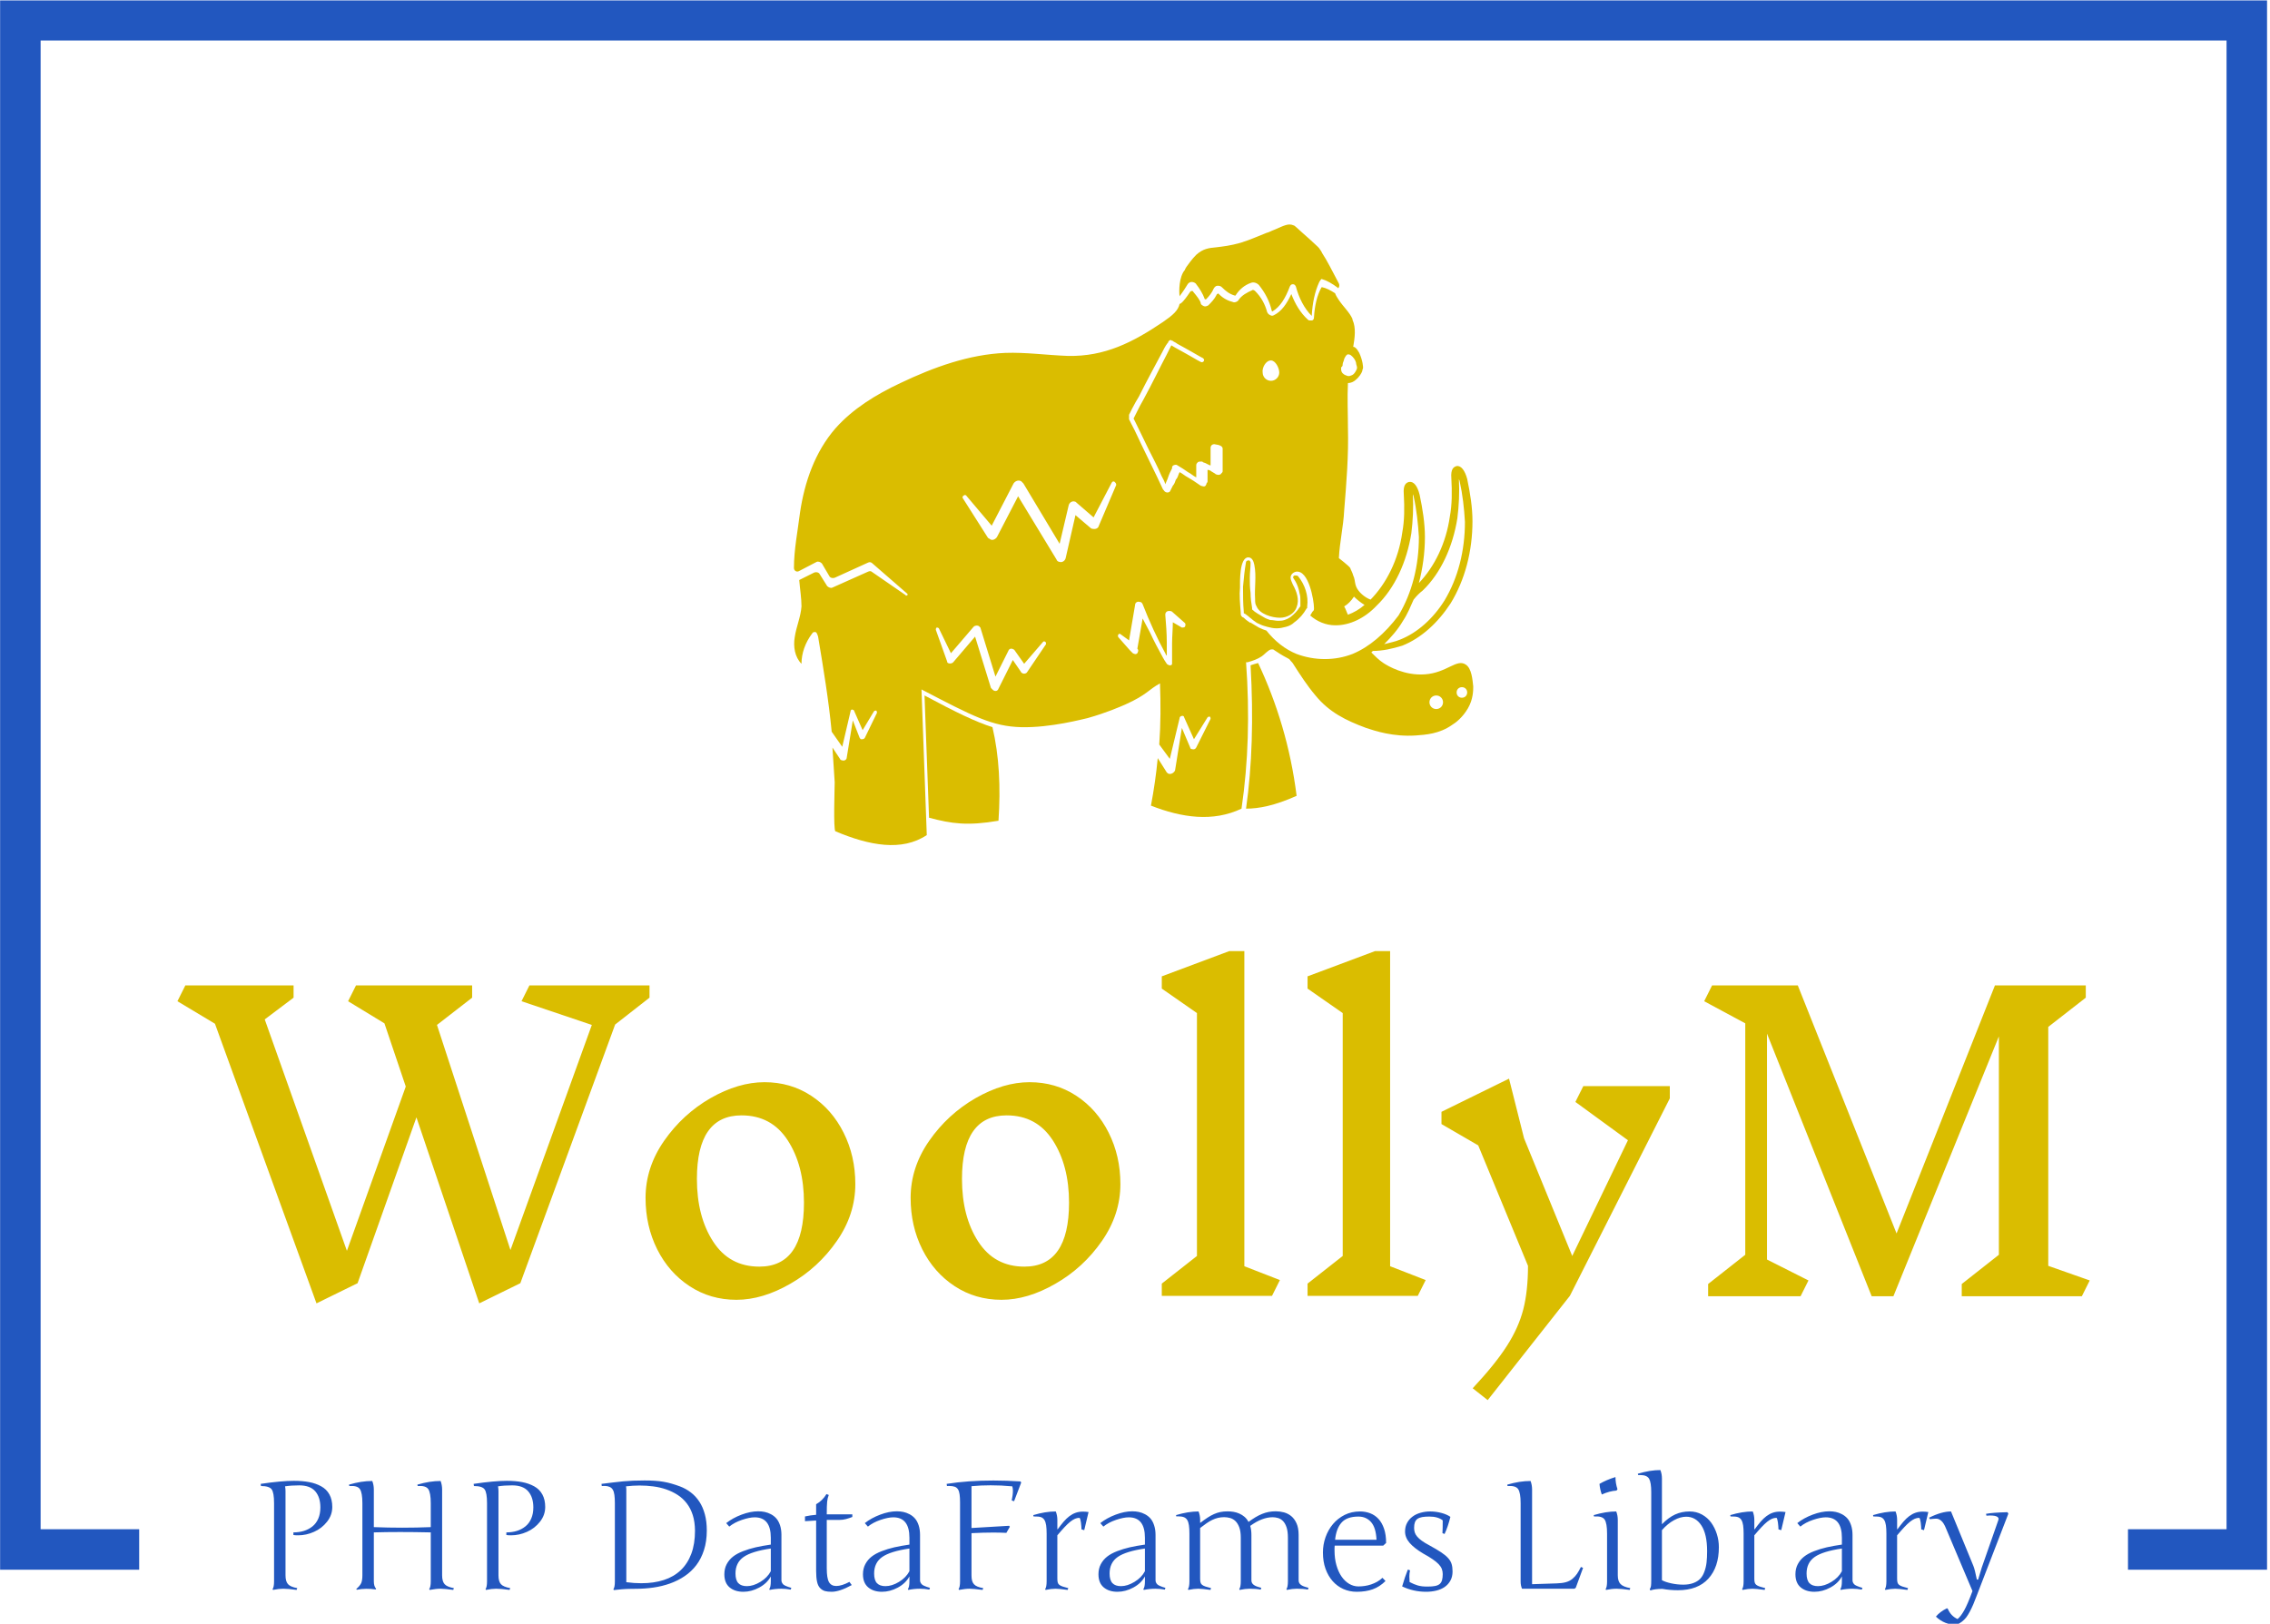 <svg xmlns="http://www.w3.org/2000/svg" version="1.1" xmlns:xlink="http://www.w3.org/1999/xlink" xmlns:svgjs="http://svgjs.dev/svgjs" width="2000" height="1431" viewBox="0 0 2000 1431"><g transform="matrix(1,0,0,1,-1.249,0.369)"><svg viewBox="0 0 334 239" data-background-color="#ffffff" preserveAspectRatio="xMidYMid meet" height="1431" width="2000" xmlns="http://www.w3.org/2000/svg" xmlns:xlink="http://www.w3.org/1999/xlink"><g id="tight-bounds" transform="matrix(1,0,0,1,0.209,-0.062)"><svg viewBox="0 0 333.583 239.123" height="239.123" width="333.583"><g><svg></svg></g><g><svg viewBox="0 0 333.583 239.123" height="239.123" width="333.583"><g transform="matrix(1,0,0,1,-30.969,-8.077)"><path d="M30.969 239.123v-231.046h333.582v231.046h-20.463v-5.96h14.503v-219.126h-321.662v219.126l14.503 0 0 5.96z" fill="#2257bf" fill-rule="nonzero" stroke="none" stroke-width="1" stroke-linecap="butt" stroke-linejoin="miter" stroke-miterlimit="10" stroke-dasharray="" stroke-dashoffset="0" font-family="none" font-weight="none" font-size="none" text-anchor="none" style="mix-blend-mode: normal" data-fill-palette-color="tertiary"></path><g><path transform="translate(67.859,241.92) scale(0.448,0.448)" d="M11.4-32.1v0 27.71c0 1.313 0.27 2.273 0.81 2.88 0.533 0.6 1.55 1.037 3.05 1.31v0l-0.22 0.59c-1.853-0.26-3.32-0.39-4.4-0.39v0c-0.96 0-2.073 0.13-3.34 0.39v0l-0.15-0.24c0.327-0.473 0.49-1.337 0.49-2.59v0-25.66c0-2.313-0.263-3.83-0.79-4.55-0.533-0.727-1.703-1.09-3.51-1.09v0l-0.09-0.71c4.52-0.667 8.157-1 10.91-1v0c1.887 0 3.56 0.14 5.02 0.42 1.453 0.273 2.767 0.733 3.94 1.38 1.173 0.64 2.073 1.53 2.7 2.67 0.627 1.14 0.94 2.513 0.94 4.12v0c0 1.78-0.573 3.397-1.72 4.85-1.147 1.46-2.573 2.567-4.28 3.32-1.7 0.76-3.437 1.14-5.21 1.14v0c-0.7 0-1.22-0.033-1.56-0.1v0-0.86c1.233 0 2.377-0.16 3.43-0.48 1.047-0.327 1.983-0.817 2.81-1.47 0.82-0.653 1.463-1.51 1.93-2.57 0.46-1.067 0.69-2.293 0.69-3.68v0c0-2.227-0.56-3.993-1.68-5.3-1.127-1.3-2.887-1.95-5.28-1.95v0c-1.753 0-3.3 0.107-4.64 0.32v0c0.1 0.487 0.15 1 0.15 1.54zM62.84-32.59v0 28.2c0 1.313 0.27 2.273 0.81 2.88 0.533 0.6 1.55 1.037 3.05 1.31v0l-0.2 0.59c-1.807-0.247-3.18-0.377-4.12-0.39-0.947-0.013-2.153 0.117-3.62 0.39v0l-0.17-0.24c0.347-0.473 0.52-1.337 0.52-2.59v0-16.07c-7.18-0.16-13.413-0.16-18.7 0v0 16.02c0 1.153 0.25 1.983 0.75 2.49v0l-0.14 0.24c-2.133-0.32-4.203-0.287-6.21 0.1v0l-0.17-0.24c0.833-0.733 1.377-1.393 1.63-1.98 0.253-0.587 0.38-1.44 0.38-2.56v0-23.66c0-2.293-0.273-3.84-0.82-4.64-0.547-0.8-1.707-1.133-3.48-1v0l-0.1-0.46c2.687-0.8 5.233-1.2 7.64-1.2v0c0.347 0.86 0.52 1.797 0.52 2.81v0 12.35c6.2 0.247 12.433 0.247 18.7 0v0-7.86c0-2.293-0.277-3.84-0.83-4.64-0.553-0.8-1.71-1.133-3.47-1v0l-0.1-0.46c2.687-0.8 5.233-1.2 7.64-1.2v0c0.327 0.893 0.49 1.83 0.49 2.81zM81.35-32.1v0 27.71c0 1.313 0.267 2.273 0.8 2.88 0.54 0.6 1.56 1.037 3.06 1.31v0l-0.22 0.59c-1.86-0.26-3.327-0.39-4.4-0.39v0c-0.96 0-2.073 0.13-3.34 0.39v0l-0.15-0.24c0.327-0.473 0.49-1.337 0.49-2.59v0-25.66c0-2.313-0.267-3.83-0.8-4.55-0.527-0.727-1.693-1.09-3.5-1.09v0l-0.1-0.71c4.527-0.667 8.167-1 10.92-1v0c1.887 0 3.557 0.14 5.01 0.42 1.46 0.273 2.777 0.733 3.95 1.38 1.167 0.64 2.063 1.53 2.69 2.67 0.627 1.14 0.94 2.513 0.94 4.12v0c0 1.78-0.573 3.397-1.72 4.85-1.147 1.46-2.57 2.567-4.27 3.32-1.7 0.76-3.437 1.14-5.21 1.14v0c-0.7 0-1.22-0.033-1.56-0.1v0-0.86c1.233 0 2.377-0.16 3.43-0.48 1.047-0.327 1.98-0.817 2.8-1.47 0.827-0.653 1.47-1.51 1.93-2.57 0.467-1.067 0.7-2.293 0.7-3.68v0c0-2.227-0.563-3.993-1.69-5.3-1.12-1.3-2.877-1.95-5.27-1.95v0c-1.76 0-3.307 0.107-4.64 0.32v0c0.1 0.487 0.15 1 0.15 1.54zM123.34-32.54v0 30.39c0.88 0.113 1.727 0.2 2.54 0.26 0.813 0.053 1.61 0.08 2.39 0.08v0c2.753 0 5.22-0.353 7.4-1.06 2.18-0.707 4.027-1.78 5.54-3.22 1.513-1.44 2.673-3.24 3.48-5.4 0.807-2.153 1.21-4.687 1.21-7.6v0c-0.02-1.92-0.263-3.62-0.73-5.1-0.473-1.487-1.133-2.777-1.98-3.87-0.847-1.1-1.843-2.02-2.99-2.76-1.147-0.74-2.393-1.343-3.74-1.81-1.34-0.467-2.757-0.797-4.25-0.99-1.487-0.193-2.993-0.29-4.52-0.29v0c-0.733 0-1.467 0.023-2.2 0.07-0.733 0.053-1.483 0.12-2.25 0.2v0c0.033 0.227 0.06 0.433 0.08 0.62 0.013 0.187 0.02 0.347 0.02 0.48zM115.28-33.74l-0.09-0.71c1.413-0.18 2.68-0.337 3.8-0.47 1.127-0.14 2.22-0.26 3.28-0.36 1.053-0.093 2.143-0.167 3.27-0.22 1.12-0.047 2.39-0.07 3.81-0.07v0c1.22 0 2.333 0.033 3.34 0.1 1.007 0.06 1.963 0.17 2.87 0.33 0.9 0.153 1.787 0.357 2.66 0.61 0.873 0.247 1.79 0.55 2.75 0.91v0c1.287 0.487 2.47 1.143 3.55 1.97 1.08 0.82 2.01 1.823 2.79 3.01 0.787 1.187 1.393 2.57 1.82 4.15 0.433 1.58 0.65 3.38 0.65 5.4v0c-0.013 2.393-0.323 4.523-0.93 6.39-0.6 1.873-1.437 3.52-2.51 4.94-1.073 1.413-2.347 2.617-3.82 3.61-1.473 0.993-3.073 1.8-4.8 2.42-1.727 0.613-3.55 1.06-5.47 1.34-1.92 0.273-3.863 0.41-5.83 0.41v0c-0.167 0-0.7 0.007-1.6 0.02-0.907 0.007-1.873 0.05-2.9 0.13-1.02 0.08-1.913 0.17-2.68 0.27v0l-0.15-0.24c0.327-0.473 0.49-1.337 0.49-2.59v0-25.71c0-1.073-0.05-1.973-0.15-2.7-0.093-0.72-0.27-1.3-0.53-1.74-0.26-0.44-0.627-0.753-1.1-0.94-0.473-0.187-0.92-0.28-1.34-0.28-0.427 0-0.697 0-0.81 0-0.113 0-0.237 0.007-0.37 0.02zM174.29-17.65v14.89c0 0.28 0.063 0.537 0.19 0.77 0.12 0.233 0.263 0.43 0.43 0.59 0.173 0.153 0.423 0.303 0.75 0.45 0.327 0.147 0.61 0.26 0.85 0.34 0.247 0.08 0.59 0.187 1.03 0.32v0l-0.2 0.58c-1.04-0.193-2.073-0.29-3.1-0.29v0c-1.287 0-2.557 0.13-3.81 0.39v0l-0.14-0.24c0.34-0.473 0.51-1.337 0.51-2.59v0-1.61c-0.813 1.513-2.08 2.733-3.8 3.66-1.713 0.927-3.45 1.39-5.21 1.39v0c-1.873 0-3.383-0.483-4.53-1.45-1.147-0.967-1.72-2.403-1.72-4.31v0c0-1.24 0.257-2.343 0.77-3.31 0.513-0.967 1.197-1.787 2.05-2.46 0.853-0.68 1.953-1.28 3.3-1.8 1.34-0.52 2.723-0.943 4.15-1.27 1.42-0.327 3.083-0.627 4.99-0.9v0-2.25c0-4.473-1.767-6.71-5.3-6.71v0c-1.14 0-2.533 0.28-4.18 0.84-1.653 0.56-3.043 1.297-4.17 2.21v0l-1-1.15c1.42-1.12 3.1-2.047 5.04-2.78 1.947-0.733 3.767-1.1 5.46-1.1v0c0.747 0 1.46 0.07 2.14 0.21 0.673 0.14 1.357 0.39 2.05 0.75 0.693 0.367 1.287 0.833 1.78 1.4 0.493 0.56 0.897 1.307 1.21 2.24 0.307 0.94 0.46 2.003 0.46 3.19zM162.94-0.85v0c1.413 0 2.893-0.47 4.44-1.41 1.547-0.933 2.687-2.1 3.42-3.5v0-7.45c-4.167 0.607-7.14 1.53-8.92 2.77-1.787 1.247-2.68 3.06-2.68 5.44v0c0 1.447 0.31 2.5 0.93 3.16 0.62 0.66 1.557 0.99 2.81 0.99zM189.18-22.61v15.87c0 2.213 0.247 3.74 0.74 4.58 0.487 0.84 1.277 1.26 2.37 1.26v0c1.187 0 2.633-0.45 4.34-1.35v0l0.76 1.05c-2.687 1.467-4.883 2.2-6.59 2.2v0c-0.913 0-1.657-0.08-2.23-0.24-0.567-0.167-1.087-0.487-1.56-0.96-0.473-0.467-0.81-1.16-1.01-2.08-0.207-0.92-0.31-2.113-0.31-3.58v0-16.55l-3.66 0.22v-1.56c1.287-0.28 2.507-0.46 3.66-0.54v0-3.47c1.387-0.78 2.52-1.893 3.4-3.34v0l0.75 0.29c-0.273 0.653-0.45 1.39-0.53 2.21-0.087 0.82-0.13 2.207-0.13 4.16v0h8.4v0.86c-0.68 0.273-1.37 0.503-2.07 0.69-0.7 0.187-1.427 0.28-2.18 0.28v0zM219.82-17.65v14.89c0 0.28 0.063 0.537 0.19 0.77 0.12 0.233 0.267 0.43 0.44 0.59 0.167 0.153 0.413 0.303 0.74 0.45 0.327 0.147 0.613 0.26 0.86 0.34 0.24 0.08 0.58 0.187 1.02 0.32v0l-0.19 0.58c-1.047-0.193-2.08-0.29-3.1-0.29v0c-1.287 0-2.557 0.13-3.81 0.39v0l-0.15-0.24c0.34-0.473 0.51-1.337 0.51-2.59v0-1.61c-0.813 1.513-2.077 2.733-3.79 3.66-1.72 0.927-3.46 1.39-5.22 1.39v0c-1.867 0-3.373-0.483-4.52-1.45-1.153-0.967-1.73-2.403-1.73-4.31v0c0-1.24 0.257-2.343 0.77-3.31 0.513-0.967 1.197-1.787 2.05-2.46 0.86-0.68 1.96-1.28 3.3-1.8 1.34-0.52 2.723-0.943 4.15-1.27 1.427-0.327 3.09-0.627 4.99-0.9v0-2.25c0-4.473-1.763-6.71-5.29-6.71v0c-1.14 0-2.537 0.28-4.19 0.84-1.653 0.56-3.04 1.297-4.16 2.21v0l-1.01-1.15c1.42-1.12 3.103-2.047 5.05-2.78 1.94-0.733 3.757-1.1 5.45-1.1v0c0.753 0 1.467 0.07 2.14 0.21 0.673 0.14 1.357 0.39 2.05 0.75 0.693 0.367 1.287 0.833 1.78 1.4 0.5 0.56 0.903 1.307 1.21 2.24 0.307 0.94 0.46 2.003 0.46 3.19zM208.47-0.85v0c1.42 0 2.903-0.47 4.45-1.41 1.54-0.933 2.677-2.1 3.41-3.5v0-7.45c-4.167 0.607-7.14 1.53-8.92 2.77-1.78 1.247-2.67 3.06-2.67 5.44v0c0 1.447 0.307 2.5 0.92 3.16 0.62 0.66 1.557 0.99 2.81 0.99zM236.72-33.69v0 13.74l12.35-0.73 0.25 0.32-1.15 2c-0.653-0.033-1.33-0.057-2.03-0.07-0.7-0.02-1.43-0.03-2.19-0.03v0c-1.107 0-2.26 0.017-3.46 0.05-1.193 0.033-2.45 0.083-3.77 0.15v0 13.87c0 0.667 0.06 1.233 0.18 1.7 0.12 0.473 0.327 0.873 0.62 1.2 0.293 0.327 0.69 0.59 1.19 0.79 0.493 0.207 1.117 0.373 1.87 0.5v0l-0.22 0.59c-0.993-0.127-1.85-0.223-2.57-0.29-0.713-0.067-1.297-0.1-1.75-0.1-0.46 0-0.973 0.033-1.54 0.1-0.573 0.067-1.2 0.163-1.88 0.29v0l-0.15-0.24c0.327-0.473 0.49-1.337 0.49-2.59v0-25.9c0-1.08-0.05-1.963-0.15-2.65-0.093-0.693-0.27-1.247-0.53-1.66-0.267-0.42-0.63-0.71-1.09-0.87-0.467-0.16-1.067-0.24-1.8-0.24v0c-0.113 0-0.23 0-0.35 0-0.12 0-0.247 0.007-0.38 0.02v0l-0.1-0.71c4.64-0.733 9.753-1.1 15.34-1.1v0c2.847 0 5.833 0.1 8.96 0.3v0l0.17 0.41-2.32 6.08-0.78-0.24c0.127-0.62 0.223-1.19 0.29-1.71 0.067-0.52 0.1-1.03 0.1-1.53 0-0.493-0.067-0.96-0.2-1.4v0c-1.22-0.113-2.42-0.2-3.6-0.26-1.18-0.053-2.357-0.08-3.53-0.08v0c-2.133 0-4.223 0.097-6.27 0.29zM261.4-2.44v-15.65c0-1.093-0.053-2.007-0.16-2.74-0.107-0.727-0.293-1.31-0.56-1.75-0.267-0.44-0.637-0.75-1.11-0.93-0.473-0.18-1.297-0.26-2.47-0.24v0l-0.09-0.44c2.653-0.8 5.117-1.2 7.39-1.2v0c0.347 0.86 0.52 1.787 0.52 2.78v0 3.01l0.09 0.09c0.687-0.94 1.343-1.777 1.97-2.51 0.627-0.733 1.267-1.343 1.92-1.83 0.647-0.487 1.33-0.857 2.05-1.11 0.713-0.253 1.51-0.38 2.39-0.38v0c0.553 0 1.163 0.047 1.83 0.14v0l-1.42 5.96-0.9-0.27c0-0.24-0.017-0.573-0.05-1-0.033-0.42-0.077-0.84-0.13-1.26-0.06-0.413-0.133-0.77-0.22-1.07-0.093-0.3-0.197-0.45-0.31-0.45v0c-0.467 0-0.94 0.1-1.42 0.3-0.48 0.207-1.007 0.537-1.58 0.99-0.567 0.46-1.193 1.057-1.88 1.79-0.68 0.727-1.46 1.613-2.34 2.66v0 14.21c0 0.52 0.04 0.937 0.12 1.25 0.08 0.32 0.25 0.587 0.51 0.8 0.26 0.207 0.627 0.393 1.1 0.56 0.473 0.16 1.093 0.337 1.86 0.53v0l-0.2 0.59c-0.947-0.127-1.747-0.223-2.4-0.29-0.66-0.067-1.193-0.1-1.6-0.1v0c-0.927 0-2.01 0.13-3.25 0.39v0l-0.15-0.24c0.327-0.473 0.49-1.337 0.49-2.59zM297.17-17.65v14.89c0 0.28 0.06 0.537 0.18 0.77 0.12 0.233 0.267 0.43 0.44 0.59 0.173 0.153 0.423 0.303 0.75 0.45 0.32 0.147 0.603 0.26 0.85 0.34 0.247 0.08 0.59 0.187 1.03 0.32v0l-0.2 0.58c-1.04-0.193-2.073-0.29-3.1-0.29v0c-1.287 0-2.557 0.13-3.81 0.39v0l-0.15-0.24c0.347-0.473 0.52-1.337 0.52-2.59v0-1.61c-0.813 1.513-2.08 2.733-3.8 3.66-1.72 0.927-3.457 1.39-5.21 1.39v0c-1.873 0-3.383-0.483-4.53-1.45-1.147-0.967-1.72-2.403-1.72-4.31v0c0-1.24 0.257-2.343 0.77-3.31 0.513-0.967 1.197-1.787 2.05-2.46 0.853-0.68 1.95-1.28 3.29-1.8 1.347-0.52 2.73-0.943 4.15-1.27 1.427-0.327 3.093-0.627 5-0.9v0-2.25c0-4.473-1.767-6.71-5.3-6.71v0c-1.14 0-2.537 0.28-4.19 0.84-1.653 0.56-3.04 1.297-4.16 2.21v0l-1-1.15c1.413-1.12 3.093-2.047 5.04-2.78 1.947-0.733 3.767-1.1 5.46-1.1v0c0.747 0 1.457 0.07 2.13 0.21 0.68 0.14 1.363 0.39 2.05 0.75 0.693 0.367 1.29 0.833 1.79 1.4 0.493 0.56 0.893 1.307 1.2 2.24 0.313 0.94 0.47 2.003 0.47 3.19zM285.82-0.85v0c1.413 0 2.893-0.47 4.44-1.41 1.547-0.933 2.687-2.1 3.42-3.5v0-7.45c-4.167 0.607-7.143 1.53-8.93 2.77-1.78 1.247-2.67 3.06-2.67 5.44v0c0 1.447 0.31 2.5 0.93 3.16 0.62 0.66 1.557 0.99 2.81 0.99zM340.65-2.44v-3.1-11.21c0-1.413-0.15-2.56-0.45-3.44-0.3-0.88-0.69-1.563-1.17-2.05-0.48-0.487-1.02-0.817-1.62-0.99-0.593-0.173-1.183-0.26-1.77-0.26v0c-1.133 0-2.307 0.23-3.52 0.69-1.213 0.453-2.497 1.17-3.85 2.15v0c0.26 0.873 0.39 1.873 0.39 3v0 14.89c0 0.407 0.093 0.74 0.28 1 0.187 0.26 0.433 0.48 0.74 0.66 0.3 0.18 0.643 0.33 1.03 0.45 0.393 0.127 0.793 0.247 1.2 0.36v0l-0.2 0.58c-0.96-0.193-2.18-0.29-3.66-0.29v0c-0.927 0-2.01 0.13-3.25 0.39v0l-0.14-0.24c0.34-0.46 0.51-1.323 0.51-2.59v0-14.31c0-1.4-0.163-2.54-0.49-3.42-0.327-0.873-0.75-1.56-1.27-2.06-0.52-0.493-1.103-0.83-1.75-1.01-0.653-0.18-1.297-0.27-1.93-0.27v0c-0.733 0-1.417 0.077-2.05 0.23-0.64 0.153-1.263 0.377-1.87 0.67-0.613 0.293-1.243 0.663-1.89 1.11-0.653 0.447-1.353 0.963-2.1 1.55v0 16.61c0 0.52 0.04 0.937 0.12 1.25 0.08 0.32 0.25 0.587 0.51 0.8 0.26 0.207 0.627 0.393 1.1 0.56 0.473 0.16 1.093 0.337 1.86 0.53v0l-0.2 0.59c-0.947-0.127-1.747-0.223-2.4-0.29-0.66-0.067-1.193-0.1-1.6-0.1v0c-0.933 0-2.017 0.13-3.25 0.39v0l-0.15-0.24c0.327-0.473 0.49-1.337 0.49-2.59v0-15.65c0-1.093-0.053-2.007-0.16-2.74-0.107-0.727-0.293-1.31-0.56-1.75-0.267-0.44-0.637-0.75-1.11-0.93-0.473-0.18-1.077-0.27-1.81-0.27v0c-0.093 0-0.197 0-0.31 0-0.12 0-0.237 0.01-0.35 0.03v0l-0.09-0.44c2.653-0.8 5.117-1.2 7.39-1.2v0c0.347 0.86 0.52 1.787 0.52 2.78v0 1c0.873-0.667 1.673-1.24 2.4-1.72 0.727-0.48 1.437-0.873 2.13-1.18 0.687-0.313 1.39-0.543 2.11-0.69 0.713-0.147 1.51-0.22 2.39-0.22v0c0.633 0 1.28 0.053 1.94 0.16 0.66 0.107 1.293 0.297 1.9 0.57 0.613 0.267 1.18 0.62 1.7 1.06 0.52 0.44 0.96 1 1.32 1.68v0c0.8-0.587 1.563-1.1 2.29-1.54 0.733-0.44 1.46-0.803 2.18-1.09 0.713-0.293 1.437-0.51 2.17-0.65 0.733-0.14 1.507-0.21 2.32-0.21v0c0.893 0 1.783 0.117 2.67 0.35 0.887 0.24 1.69 0.653 2.41 1.24 0.713 0.587 1.293 1.38 1.74 2.38 0.453 1 0.68 2.273 0.68 3.82v0 14.89c0 0.407 0.093 0.74 0.28 1 0.187 0.26 0.43 0.48 0.73 0.66 0.3 0.18 0.647 0.33 1.04 0.45 0.387 0.127 0.783 0.247 1.19 0.36v0l-0.19 0.58c-0.96-0.193-2.183-0.29-3.67-0.29v0c-0.927 0-2.007 0.13-3.24 0.39v0l-0.15-0.24c0.327-0.473 0.49-1.337 0.49-2.59zM352.15-11.89v0c0-1.727 0.283-3.4 0.85-5.02 0.573-1.62 1.387-3.06 2.44-4.32 1.06-1.26 2.343-2.27 3.85-3.03 1.507-0.753 3.197-1.13 5.07-1.13v0c1.167 0 2.273 0.2 3.32 0.6 1.04 0.4 1.947 1.017 2.72 1.85 0.773 0.84 1.383 1.917 1.83 3.23 0.447 1.307 0.67 2.863 0.67 4.67v0l-0.95 0.88h-15.94c-0.033 0.273-0.05 0.543-0.05 0.81 0 0.26 0 0.52 0 0.78v0c0 1.773 0.207 3.383 0.62 4.83 0.413 1.447 0.973 2.687 1.68 3.72 0.713 1.033 1.55 1.837 2.51 2.41 0.96 0.567 1.977 0.85 3.05 0.85v0c0.68 0 1.377-0.053 2.09-0.16 0.707-0.1 1.397-0.267 2.07-0.5 0.673-0.227 1.33-0.517 1.97-0.87 0.633-0.36 1.217-0.793 1.75-1.3v0l1.01 1.05c-1.287 1.273-2.687 2.18-4.2 2.72-1.513 0.547-3.263 0.82-5.25 0.82v0c-1.567 0-3.03-0.3-4.39-0.9-1.353-0.607-2.527-1.47-3.52-2.59-0.993-1.12-1.777-2.477-2.35-4.07-0.567-1.587-0.85-3.363-0.85-5.33zM363.82-23.71v0c-2.527 0-4.373 0.657-5.54 1.97-1.173 1.307-1.883 3.19-2.13 5.65v0h13.6c-0.127-2.667-0.723-4.603-1.79-5.81-1.067-1.207-2.447-1.81-4.14-1.81zM394.73-5.69v0c0 1.173-0.237 2.183-0.71 3.03-0.473 0.847-1.103 1.543-1.89 2.09-0.793 0.54-1.713 0.937-2.76 1.19-1.053 0.253-2.157 0.38-3.31 0.38v0c-2.8 0-5.43-0.587-7.89-1.76v0c0.313-1.073 0.623-2.07 0.93-2.99 0.313-0.92 0.63-1.77 0.95-2.55v0l0.71 0.25c-0.147 0.713-0.22 1.4-0.22 2.06 0 0.66 0.027 1.257 0.08 1.79v0c0.5 0.26 0.97 0.483 1.41 0.67 0.44 0.187 0.88 0.343 1.32 0.47 0.44 0.12 0.913 0.21 1.42 0.27 0.5 0.053 1.083 0.08 1.75 0.08v0c0.993 0 1.817-0.063 2.47-0.19 0.653-0.133 1.163-0.357 1.53-0.67 0.36-0.32 0.613-0.743 0.76-1.27 0.147-0.533 0.22-1.19 0.22-1.97v0c0-0.6-0.1-1.167-0.3-1.7-0.207-0.527-0.557-1.05-1.05-1.57-0.5-0.52-1.16-1.06-1.98-1.62-0.82-0.567-1.84-1.183-3.06-1.85v0c-1.973-1.173-3.463-2.34-4.47-3.5-1.007-1.167-1.51-2.417-1.51-3.75v0c0-1.06 0.22-2 0.66-2.82 0.433-0.82 1.03-1.51 1.79-2.07 0.753-0.567 1.637-0.99 2.65-1.27 1.007-0.287 2.073-0.43 3.2-0.43v0c0.567 0 1.163 0.04 1.79 0.12 0.627 0.08 1.233 0.2 1.82 0.36 0.587 0.153 1.137 0.34 1.65 0.56 0.513 0.22 0.957 0.467 1.33 0.74v0c-0.52 2.133-1.157 4.007-1.91 5.62v0l-0.7-0.27c0.033-0.473 0.057-1.057 0.07-1.75 0.013-0.687 0.02-1.503 0.02-2.45v0c-1.053-0.833-2.517-1.25-4.39-1.25v0c-0.927 0-1.713 0.057-2.36 0.17-0.64 0.12-1.157 0.317-1.55 0.59-0.387 0.28-0.667 0.66-0.84 1.14-0.173 0.48-0.26 1.083-0.26 1.81v0c0 0.54 0.073 1.043 0.22 1.51 0.147 0.46 0.41 0.913 0.79 1.36 0.373 0.447 0.88 0.903 1.52 1.37 0.647 0.467 1.473 0.967 2.48 1.5v0c1.58 0.867 2.86 1.623 3.84 2.27 0.987 0.653 1.76 1.293 2.32 1.92 0.567 0.627 0.95 1.28 1.15 1.96 0.207 0.687 0.31 1.493 0.31 2.42zM420.85-32.59v31.1l8.11-0.27c1.187-0.033 2.193-0.167 3.02-0.4 0.833-0.233 1.55-0.607 2.15-1.12 0.6-0.513 1.093-1.053 1.48-1.62 0.38-0.56 0.807-1.31 1.28-2.25v0l0.71 0.29-2.39 6.52-0.42 0.34h-17.24c-0.307-0.687-0.46-1.483-0.46-2.39v0-25.71c0-2.293-0.273-3.84-0.82-4.64-0.547-0.8-1.707-1.133-3.48-1v0l-0.09-0.46c2.68-0.8 5.233-1.2 7.66-1.2v0c0.327 0.893 0.49 1.83 0.49 2.81zM445.48-2.44v-15.65c0-2.313-0.27-3.863-0.81-4.65-0.547-0.793-1.707-1.13-3.48-1.01v0l-0.1-0.44c2.687-0.8 5.153-1.2 7.4-1.2v0c0.34 0.847 0.51 1.773 0.51 2.78v0 18.22c0 1.28 0.3 2.23 0.9 2.85 0.607 0.62 1.673 1.067 3.2 1.34v0l-0.19 0.59c-1.873-0.26-3.32-0.39-4.34-0.39-1.013 0-2.157 0.13-3.43 0.39v0l-0.14-0.24c0.32-0.473 0.48-1.337 0.48-2.59zM442.99-34.45v0c1.547-0.893 3.297-1.64 5.25-2.24v0c0 1.347 0.22 2.68 0.66 4v0l-0.32 0.44c-1.547 0.1-3.157 0.53-4.83 1.29v0c-0.407-1.12-0.66-2.283-0.76-3.49zM463.5-36.21v15.02c1.433-1.467 2.873-2.533 4.32-3.2 1.453-0.667 3.05-1 4.79-1v0c1.46 0 2.807 0.337 4.04 1.01 1.227 0.68 2.24 1.573 3.04 2.68 0.793 1.107 1.41 2.353 1.85 3.74 0.44 1.393 0.66 2.83 0.66 4.31v0c0 4.367-1.15 7.813-3.45 10.34-2.307 2.533-5.64 3.8-10 3.8v0c-1.74 0-3.44-0.147-5.1-0.44v0h-0.05c-1.613 0-2.917 0.17-3.91 0.51v0l-0.19-0.41c0.207-0.313 0.34-0.66 0.4-1.04 0.06-0.38 0.09-1.067 0.09-2.06v0-28.74c0-2.147-0.233-3.627-0.7-4.44-0.467-0.813-1.43-1.22-2.89-1.22v0h-0.71l-0.1-0.44c2.687-0.8 5.153-1.2 7.4-1.2v0c0.34 0.847 0.51 1.773 0.51 2.78zM463.5-19.24v0 16.43c0.78 0.427 1.817 0.777 3.11 1.05 1.293 0.28 2.593 0.42 3.9 0.42v0c1.267 0 2.37-0.177 3.31-0.53 0.933-0.347 1.683-0.817 2.25-1.41 0.573-0.593 1.033-1.373 1.38-2.34 0.353-0.96 0.59-1.967 0.71-3.02 0.12-1.06 0.18-2.297 0.18-3.71v0c0-3.713-0.627-6.527-1.88-8.44-1.253-1.913-2.913-2.87-4.98-2.87v0c-1.28 0-2.617 0.38-4.01 1.14-1.393 0.753-2.717 1.847-3.97 3.28zM490.33-2.44v-15.65c0-1.093-0.053-2.007-0.16-2.74-0.107-0.727-0.293-1.31-0.56-1.75-0.267-0.44-0.637-0.75-1.11-0.93-0.473-0.18-1.293-0.26-2.46-0.24v0l-0.1-0.44c2.653-0.8 5.117-1.2 7.39-1.2v0c0.347 0.86 0.52 1.787 0.52 2.78v0 3.01l0.1 0.09c0.68-0.94 1.333-1.777 1.96-2.51 0.627-0.733 1.267-1.343 1.92-1.83 0.647-0.487 1.33-0.857 2.05-1.11 0.713-0.253 1.51-0.38 2.39-0.38v0c0.553 0 1.163 0.047 1.83 0.14v0l-1.41 5.96-0.91-0.27c0-0.24-0.017-0.573-0.05-1-0.033-0.42-0.077-0.84-0.13-1.26-0.06-0.413-0.133-0.77-0.22-1.07-0.087-0.3-0.19-0.45-0.31-0.45v0c-0.467 0-0.94 0.1-1.42 0.3-0.48 0.207-1.007 0.537-1.58 0.99-0.567 0.46-1.193 1.057-1.88 1.79-0.68 0.727-1.46 1.613-2.34 2.66v0 14.21c0 0.52 0.04 0.937 0.12 1.25 0.08 0.32 0.25 0.587 0.51 0.8 0.26 0.207 0.627 0.393 1.1 0.56 0.473 0.16 1.093 0.337 1.86 0.53v0l-0.2 0.59c-0.94-0.127-1.74-0.223-2.4-0.29-0.66-0.067-1.193-0.1-1.6-0.1v0c-0.927 0-2.01 0.13-3.25 0.39v0l-0.15-0.24c0.327-0.473 0.49-1.337 0.49-2.59zM526.1-17.65v14.89c0 0.28 0.06 0.537 0.18 0.77 0.12 0.233 0.267 0.43 0.44 0.59 0.173 0.153 0.423 0.303 0.75 0.45 0.32 0.147 0.603 0.26 0.85 0.34 0.247 0.08 0.59 0.187 1.03 0.32v0l-0.2 0.58c-1.04-0.193-2.073-0.29-3.1-0.29v0c-1.287 0-2.557 0.13-3.81 0.39v0l-0.15-0.24c0.347-0.473 0.52-1.337 0.52-2.59v0-1.61c-0.813 1.513-2.08 2.733-3.8 3.66-1.713 0.927-3.45 1.39-5.21 1.39v0c-1.873 0-3.383-0.483-4.53-1.45-1.147-0.967-1.72-2.403-1.72-4.31v0c0-1.24 0.257-2.343 0.77-3.31 0.513-0.967 1.197-1.787 2.05-2.46 0.853-0.68 1.95-1.28 3.29-1.8 1.347-0.52 2.73-0.943 4.15-1.27 1.427-0.327 3.093-0.627 5-0.9v0-2.25c0-4.473-1.767-6.71-5.3-6.71v0c-1.14 0-2.537 0.28-4.19 0.84-1.653 0.56-3.04 1.297-4.16 2.21v0l-1-1.15c1.413-1.12 3.093-2.047 5.04-2.78 1.947-0.733 3.767-1.1 5.46-1.1v0c0.747 0 1.457 0.07 2.13 0.21 0.68 0.14 1.363 0.39 2.05 0.75 0.693 0.367 1.29 0.833 1.79 1.4 0.493 0.56 0.893 1.307 1.2 2.24 0.313 0.94 0.47 2.003 0.47 3.19zM514.75-0.85v0c1.413 0 2.893-0.47 4.44-1.41 1.547-0.933 2.687-2.1 3.42-3.5v0-7.45c-4.167 0.607-7.143 1.53-8.93 2.77-1.78 1.247-2.67 3.06-2.67 5.44v0c0 1.447 0.31 2.5 0.93 3.16 0.62 0.66 1.557 0.99 2.81 0.99zM537.23-2.44v-15.65c0-1.093-0.053-2.007-0.16-2.74-0.107-0.727-0.293-1.31-0.56-1.75-0.267-0.44-0.637-0.75-1.11-0.93-0.473-0.18-1.297-0.26-2.47-0.24v0l-0.09-0.44c2.653-0.8 5.117-1.2 7.39-1.2v0c0.347 0.86 0.52 1.787 0.52 2.78v0 3.01l0.09 0.09c0.687-0.94 1.343-1.777 1.97-2.51 0.627-0.733 1.267-1.343 1.92-1.83 0.647-0.487 1.33-0.857 2.05-1.11 0.713-0.253 1.51-0.38 2.39-0.38v0c0.553 0 1.163 0.047 1.83 0.14v0l-1.42 5.96-0.9-0.27c0-0.24-0.017-0.573-0.05-1-0.033-0.42-0.077-0.84-0.13-1.26-0.06-0.413-0.133-0.77-0.22-1.07-0.093-0.3-0.197-0.45-0.31-0.45v0c-0.467 0-0.94 0.1-1.42 0.3-0.48 0.207-1.007 0.537-1.58 0.99-0.567 0.46-1.193 1.057-1.88 1.79-0.68 0.727-1.46 1.613-2.34 2.66v0 14.21c0 0.52 0.04 0.937 0.12 1.25 0.08 0.32 0.25 0.587 0.51 0.8 0.26 0.207 0.627 0.393 1.1 0.56 0.473 0.16 1.093 0.337 1.86 0.53v0l-0.2 0.59c-0.947-0.127-1.747-0.223-2.4-0.29-0.66-0.067-1.193-0.1-1.6-0.1v0c-0.927 0-2.01 0.13-3.25 0.39v0l-0.15-0.24c0.327-0.473 0.49-1.337 0.49-2.59zM577-25.15l0.29 0.49-10.4 26.95c-0.433 1.16-0.81 2.113-1.13 2.86-0.32 0.747-0.69 1.523-1.11 2.33-0.427 0.807-0.837 1.463-1.23 1.97-0.4 0.507-0.867 0.967-1.4 1.38-0.527 0.413-1.1 0.733-1.72 0.96v0c-2.587 0.1-4.857-0.777-6.81-2.63v0c0.88-1.08 2.1-2 3.66-2.76v0l0.3 0.29c0.647 1.513 1.697 2.603 3.15 3.27v0c0.7-0.567 1.42-1.507 2.16-2.82 0.74-1.307 1.653-3.433 2.74-6.38v0l-8.69-20.56c-0.453-1.153-0.96-1.983-1.52-2.49-0.567-0.507-1.147-0.75-1.74-0.73-0.593 0.013-1.273 0.07-2.04 0.17v0l-0.26-0.49c2.733-1.367 5.133-2.05 7.2-2.05v0l7.35 17.89c0.32 0.787 0.7 2.287 1.14 4.5v0h0.42c0.78-2.587 1.177-3.907 1.19-3.96v0l5.45-15.6c0.213-0.587-0.03-1.007-0.73-1.26-0.7-0.247-1.76-0.307-3.18-0.18v0l-0.14-0.61c1.38-0.273 3.73-0.453 7.05-0.54z" fill="#2257bf" fill-rule="nonzero" stroke="none" stroke-width="1" stroke-linecap="butt" stroke-linejoin="miter" stroke-miterlimit="10" stroke-dasharray="" stroke-dashoffset="0" font-family="none" font-weight="none" font-size="none" text-anchor="none" style="mix-blend-mode: normal" data-fill-palette-color="secondary" id="text-1"></path></g></g><g transform="matrix(1,0,0,1,26.087,33.042)"><svg viewBox="0 0 281.41 173.04" height="173.04" width="281.41"><g><svg viewBox="0 0 281.41 173.04" height="173.04" width="281.41"><g><svg viewBox="0 0 316.416 194.566" height="173.04" width="281.41"><g transform="matrix(1,0,0,1,0,120.249)"><svg viewBox="0 0 316.416 74.316" height="74.316" width="316.416"><g id="textblocktransform"><svg viewBox="0 0 316.416 74.316" height="74.316" width="316.416" id="textblock"><g><svg viewBox="0 0 316.416 74.316" height="74.316" width="316.416"><g transform="matrix(1,0,0,1,0,0)"><svg width="316.416" viewBox="0 -43.65 242.04 56.85" height="74.316" data-palette-color="#dabd00"><path d="M59.75-37.75L55.4-34.35 43.4-1.6 38.2 0.95 30.25-22.6 22.8-1.6 17.6 0.95 4.75-34.45 0-37.3 1-39.3 14.7-39.3 14.7-37.75 11.05-35 21.45-5.7 28.9-26.5 26.2-34.5 21.6-37.3 22.6-39.3 37.3-39.3 37.3-37.75 32.85-34.3 42.15-5.8 52.45-34.3 43.55-37.3 44.55-39.3 59.75-39.3 59.75-37.75ZM74.3-27.05Q77.6-27.05 80.22-25.33 82.85-23.6 84.32-20.65 85.8-17.7 85.8-14.15L85.8-14.15Q85.8-10.3 83.45-6.93 81.1-3.55 77.57-1.53 74.05 0.5 70.75 0.5L70.75 0.5Q67.45 0.5 64.82-1.23 62.2-2.95 60.72-5.9 59.25-8.85 59.25-12.4L59.25-12.4Q59.25-16.25 61.6-19.63 63.95-23 67.47-25.03 71-27.05 74.3-27.05L74.3-27.05ZM71.4-22.85Q65.75-22.85 65.75-14.8L65.75-14.8Q65.75-10.05 67.8-6.88 69.85-3.7 73.65-3.7L73.65-3.7Q79.3-3.7 79.3-11.8L79.3-11.8Q79.3-16.5 77.25-19.68 75.2-22.85 71.4-22.85L71.4-22.85ZM107.85-27.05Q111.15-27.05 113.77-25.33 116.4-23.6 117.87-20.65 119.35-17.7 119.35-14.15L119.35-14.15Q119.35-10.3 117-6.93 114.65-3.55 111.12-1.53 107.6 0.5 104.3 0.5L104.3 0.5Q101 0.5 98.37-1.23 95.75-2.95 94.27-5.9 92.8-8.85 92.8-12.4L92.8-12.4Q92.8-16.25 95.15-19.63 97.5-23 101.02-25.03 104.55-27.05 107.85-27.05L107.85-27.05ZM104.95-22.85Q99.3-22.85 99.3-14.8L99.3-14.8Q99.3-10.05 101.35-6.88 103.4-3.7 107.2-3.7L107.2-3.7Q112.85-3.7 112.85-11.8L112.85-11.8Q112.85-16.5 110.8-19.68 108.75-22.85 104.95-22.85L104.95-22.85ZM139.54-2L138.54 0 124.59 0 124.59-1.55 129.04-5.05 129.04-35.8 124.59-38.9 124.59-40.45 133.14-43.65 135.04-43.65 135.04-3.75 139.54-2ZM157.99-2L156.99 0 143.04 0 143.04-1.55 147.49-5.05 147.49-35.8 143.04-38.9 143.04-40.45 151.59-43.65 153.49-43.65 153.49-3.75 157.99-2ZM188.89-26.55L188.89-25 176.24 0 165.84 13.2 163.94 11.7Q166.79 8.65 168.26 6.35 169.74 4.05 170.34 1.73 170.94-0.6 170.94-3.8L170.94-3.8 164.64-19.05 159.99-21.75 159.99-23.3 168.54-27.5 170.44-19.95 176.54-5.05 183.59-19.7 176.94-24.55 177.94-26.55 188.89-26.55ZM242.04-1.95L241.04 0.05 225.84 0.05 225.84-1.5 230.54-5.2 230.54-32.85 217.19 0.05 214.44 0.05 201.19-33.2 201.19-4.6 206.44-1.95 205.44 0.05 193.74 0.05 193.74-1.5 198.44-5.2 198.44-34.5 193.24-37.3 194.24-39.3 205.09-39.3 217.59-7.9 230.04-39.3 241.54-39.3 241.54-37.75 236.79-34.05 236.79-3.8 242.04-1.95Z" opacity="1" transform="matrix(1,0,0,1,0,0)" fill="#dabd00" class="wordmark-text-0" data-fill-palette-color="primary" id="text-0"></path></svg></g></svg></g></svg></g></svg></g><g transform="matrix(1,0,0,1,102.012,0)"><svg viewBox="0 0 112.392 102.705" height="102.705" width="112.392"><g><svg xmlns="http://www.w3.org/2000/svg" xmlns:xlink="http://www.w3.org/1999/xlink" version="1.1" x="0" y="0" viewBox="5.5 5.282 90 82.243" style="enable-background:new 0 0 100 100;" xml:space="preserve" height="102.705" width="112.392" class="icon-icon-0" data-fill-palette-color="accent" id="icon-0"><path d="M66 63.7c0.4 7.1 0.2 13.3-0.6 19 1.7 0 3.8-0.4 6.7-1.7-0.8-6.4-2.6-12.3-5.1-17.6C66.6 63.5 66.3 63.6 66 63.7z" fill="#dabd00" data-fill-palette-color="accent"></path><path d="M72.3 51.9c-0.1-0.1-0.2-0.1-0.3-0.1-0.1 0-0.1 0-0.2 0-0.2 0.1-0.2 0.3-0.1 0.4 0.1 0.1 0.1 0.2 0.2 0.3 0.3 0.5 0.5 1.1 0.6 1.7 0.1 0.3 0.1 0.6 0.1 0.9 0 0.1 0 0.3 0 0.4 0 0.1 0 0.1 0 0.2 0 0 0 0.1 0 0.1 0 0 0 0.1 0 0.1 0 0-0.1 0.1-0.1 0.1-0.3 0.5-0.7 0.9-1.2 1.3-0.3 0.2-0.5 0.3-0.8 0.4-0.3 0.1-0.6 0.1-0.8 0.1 0 0-0.1 0-0.1 0-0.3 0-0.6-0.1-1-0.1-0.3-0.1-0.6-0.2-0.9-0.4 0 0 0 0 0 0-0.5-0.3-1.1-0.6-1.5-1 0-0.1 0-0.1 0-0.2-0.1-0.6-0.2-1.3-0.2-2-0.1-0.7-0.1-1.3-0.1-2 0-0.7 0.1-1.3 0.1-2 0-0.1-0.1-0.3-0.2-0.3 0 0 0 0-0.1 0-0.1 0-0.3 0.1-0.3 0.2-0.2 1.1-0.3 2.2-0.4 3.3 0 1.1 0 2.2 0.1 3.3 0 0 0 0.2 0 0.2l0.2 0.1c0.1 0.1 0.3 0.2 0.4 0.3 0.2 0.2 0.4 0.3 0.6 0.5 0.3 0.2 0.5 0.4 0.8 0.5 0.4 0.2 0.7 0.3 1.1 0.4 0.4 0.1 0.8 0.2 1.2 0.2 0.1 0 0.1 0 0.1 0 0.4 0 0.8-0.1 1.2-0.2 0.4-0.1 0.8-0.3 1.1-0.6 0.7-0.5 1.2-1.1 1.6-1.8l0 0 0.1-0.1 0-0.2C73.7 54.5 73.2 53 72.3 51.9z" fill="#dabd00" data-fill-palette-color="accent"></path><path d="M22.8 67.7l0.6 16.2c3 0.8 5.1 1.1 9.2 0.4 0.3-4.4 0.1-8.6-0.8-12.4C29.6 71.2 27.1 70 22.8 67.7z" fill="#dabd00" data-fill-palette-color="accent"></path><path d="M77.7 13.1c-0.9-1.7-1.6-3.1-2.2-4-0.1-0.2-0.2-0.4-0.3-0.5-0.1-0.2-0.2-0.3-1.3-1.3l-0.9-0.8c-1.1-1-1.2-1.1-1.3-1.1-0.7-0.3-1.2 0-2.6 0.6-0.3 0.1-0.6 0.3-1 0.4-0.8 0.3-2.1 0.9-3.4 1.3-1.4 0.4-2.4 0.5-3.2 0.6-1.1 0.1-1.8 0.2-2.7 1-0.6 0.6-1 1.2-1.3 1.6-0.1 0.2-0.2 0.3-0.2 0.4-0.8 0.9-0.8 2.9-0.7 3.5 0.1-0.2 0.4-0.5 1-1.5 0.1-0.2 0.3-0.4 0.6-0.4 0.2 0 0.5 0.1 0.6 0.3 0.4 0.5 0.9 1.3 1.1 1.9 0 0.1 0.1 0.1 0.1 0.1 0 0 0.1 0 0.1 0 0.4-0.4 0.8-0.9 1-1.4 0.1-0.2 0.3-0.4 0.5-0.4 0.2 0 0.4 0 0.6 0.2 0.5 0.5 1 0.9 1.7 1.1 0 0 0.1 0 0.1 0 0.5-0.8 1.2-1.4 2.1-1.7 0.3-0.1 0.7 0 1 0.3 0.8 1 1.4 2.1 1.7 3.4 0 0 0 0.1 0.1 0.1 1-0.6 1.7-1.7 2.3-3.3 0.1-0.2 0.2-0.3 0.4-0.3 0 0 0 0 0 0 0.2 0 0.3 0.1 0.4 0.3 0.4 1.5 1.1 2.9 2.1 3.9 0.1-1.7 0.4-3.2 1-4.5 0.1-0.2 0.2-0.3 0.3-0.4 0.7 0.2 1.4 0.6 2.2 1.2C77.5 13.9 77.9 13.5 77.7 13.1z" fill="#dabd00" data-fill-palette-color="accent"></path><path d="M94.5 63.6c-1.2-0.8-2.5 1.1-5.4 1.3-2.7 0.2-4.9-1.1-5.5-1.5C83 63 82.5 62.5 82 62c0.1-0.1 0.1-0.1 0.2-0.2 1.3 0 2.6-0.3 3.9-0.7 2.5-1 4.7-3 6.4-5.6 1.9-3.1 2.9-6.9 2.9-10.9 0-1.8-0.3-3.7-0.7-5.6-0.3-1.1-0.8-1.8-1.4-1.7-0.4 0.1-0.8 0.4-0.7 1.6 0.1 1.8 0.1 3.5-0.2 5.1-0.5 3.5-2 6.6-4.1 8.8 0.5-1.9 0.8-4 0.8-6.1 0-1.8-0.3-3.7-0.7-5.6-0.3-1.2-0.8-1.8-1.4-1.7-0.4 0.1-0.8 0.4-0.7 1.6 0.1 1.8 0.1 3.5-0.2 5.1-0.5 3.6-2.1 6.8-4.3 9 0 0 0.1-0.1 0.1-0.1-0.8-0.3-1.6-1-1.9-1.7L79.9 53c-0.1-0.4-0.1-0.8-0.3-1.2-0.1-0.4-0.3-0.7-0.4-1-0.2-0.3-1.5-1.3-1.5-1.3 0.1-2.1 0.6-4.2 0.7-6.3 0.3-3.7 0.6-7.3 0.5-11 0-1.9-0.1-3.9 0-5.9h0c0 0 0 0 0 0 0.4 0 0.8-0.2 1-0.4 0.5-0.4 0.8-0.9 0.9-1.2 0-0.2 0.1-0.3 0.1-0.4 0-0.1 0-0.1 0-0.1l0 0c0 0 0-0.8-0.5-1.9-0.2-0.3-0.3-0.6-0.7-0.8 0 0-0.1 0-0.1 0 0.2-1.2 0.4-2.5-0.1-3.6 0 0 0-0.1 0-0.1-0.4-0.9-1.2-1.6-1.8-2.5-0.2-0.3-0.4-0.6-0.5-0.9-0.6-0.4-1.2-0.7-1.7-0.8 0 0-0.1 0-0.1 0-0.6 1.1-0.9 2.4-1 4 0 0.2-0.1 0.4-0.3 0.4-0.1 0-0.1 0-0.2 0-0.1 0-0.2 0-0.3-0.1-1-0.9-1.7-2.1-2.2-3.4-0.6 1.3-1.3 2.3-2.3 2.8-0.2 0.1-0.3 0.1-0.5 0-0.2-0.1-0.3-0.2-0.4-0.4-0.3-1.1-0.8-2-1.6-2.8-0.1-0.1-0.3-0.2-0.4-0.1-0.7 0.3-1.4 0.7-1.8 1.3-0.1 0.2-0.4 0.3-0.6 0.3-0.8-0.2-1.4-0.5-2-1.1-0.1-0.1-0.1-0.1-0.2 0 0 0-0.1 0-0.1 0.1-0.3 0.6-0.7 1-1.1 1.4-0.2 0.1-0.4 0.2-0.6 0.1-0.2-0.1-0.4-0.2-0.4-0.4-0.1-0.4-0.5-0.9-1-1.5 0-0.1-0.1-0.1-0.2-0.1-0.1 0-0.1 0-0.2 0.1-1 1.5-1.3 1.6-1.4 1.6 0 0 0 0 0 0-0.2 0.9-0.9 1.5-2.2 2.4-4 2.7-7.7 4.6-12.6 4.5-2.8-0.1-5.6-0.5-8.3-0.4-4.8 0.2-9.5 1.9-13.9 4-3.2 1.5-6.3 3.4-8.6 6-2.7 3.1-4.1 7.1-4.7 11.2-0.3 2.4-0.8 4.9-0.8 7.3 0 0.4 0.4 0.6 0.7 0.4L8.5 50c0.2-0.1 0.5 0 0.7 0.2l1 1.7c0.1 0.2 0.4 0.3 0.7 0.2l4.4-2c0.2-0.1 0.4-0.1 0.6 0.1l4.6 4c0.1 0.1 0.1 0.2 0 0.2-0.1 0.1-0.2 0.1-0.2 0l-4.5-3.1c-0.1-0.1-0.3-0.1-0.5 0l-4.7 2.1c-0.2 0.1-0.5 0-0.7-0.2l-1-1.6c-0.1-0.2-0.4-0.3-0.7-0.2l-2 1c0.1 1.2 0.3 2.4 0.3 3.5-0.1 1.4-0.7 2.7-0.9 4.1-0.2 1.2 0 2.6 0.9 3.5 0-1.4 0.5-2.8 1.4-4 0.1-0.1 0.1-0.2 0.3-0.2 0.3-0.1 0.4 0.3 0.5 0.6 0.7 4.2 1.4 8.4 1.8 12.6l1.4 2 1.1-4.7c0-0.2 0.2-0.3 0.3-0.2 0.1 0 0.2 0.1 0.2 0.2l1.1 2.5 1.5-2.5c0.1-0.1 0.2-0.1 0.3-0.1 0.1 0.1 0.1 0.2 0.1 0.3l-1.6 3.3c-0.1 0.2-0.3 0.2-0.5 0.2-0.1 0-0.1-0.1-0.2-0.2l0 0-0.9-2.3-0.8 4.9c0 0.3-0.3 0.5-0.6 0.4-0.1 0-0.3-0.1-0.3-0.2l0 0-1-1.5c0.1 1.5 0.2 3.1 0.3 4.6 0 0.6-0.2 6.4 0.1 6.5 4.5 1.9 8.8 2.7 12.1 0.5l-0.7-19.3c6.9 3.6 9.4 4.9 13.2 5 3.9 0.1 8.3-1.1 8.8-1.2 2.5-0.7 4.3-1.5 5-1.8 2.9-1.3 3.1-2 4.6-2.8 0.1 2.7 0.1 5.4-0.1 8.1l1.4 1.9 1.3-5.4c0-0.2 0.2-0.3 0.4-0.3 0.1 0 0.2 0.1 0.2 0.2l1.3 2.9 1.8-2.9c0.1-0.1 0.2-0.1 0.3-0.1 0.1 0.1 0.1 0.2 0.1 0.3l-1.9 3.8c-0.1 0.2-0.3 0.3-0.6 0.2-0.1 0-0.2-0.1-0.2-0.2l0 0-1.1-2.6L56 77.6c-0.1 0.3-0.4 0.5-0.7 0.5-0.2 0-0.3-0.1-0.4-0.2l0 0L53.7 76c-0.2 2.1-0.5 4.2-0.9 6.3 4.1 1.6 8.2 2.2 12 0.4 0.9-6.1 1.1-12.6 0.6-19.4 0.1 0 0.1 0 0.2 0 0.7-0.2 1.3-0.4 1.9-0.8 0.3-0.2 0.8-0.8 1.2-0.9 0.1 0 0.2 0 0.3 0 0.6 0.4 1.2 0.8 1.8 1.1 0.2 0.1 0.4 0.2 0.5 0.4 0.1 0.1 0.3 0.3 0.4 0.5 0.9 1.4 1.8 2.8 2.9 4.1 1.8 2.2 4 3.3 6.7 4.3 1.2 0.4 3.6 1.2 6.6 1 1.3-0.1 3.1-0.2 4.8-1.4 0.5-0.3 1.4-1 2.1-2.2 0.7-1.2 0.7-2.4 0.7-2.9C95.4 65.6 95.3 64.1 94.5 63.6zM79.5 21.4C79.5 21.4 79.5 21.4 79.5 21.4 79.5 21.4 79.5 21.4 79.5 21.4 79.5 21.4 79.5 21.4 79.5 21.4zM78.2 23.9l0-0.1c0-0.2 0.2-0.5 0.2-0.7 0.1-0.2 0.2-0.4 0.3-0.5 0.1 0 0.1-0.1 0.1-0.1-0.1 0 0.2 0 0.1 0 0 0 0 0 0.1 0 0.2 0 0.4 0.2 0.5 0.3 0.3 0.3 0.5 0.7 0.5 1 0.1 0.3 0.1 0.4 0.1 0.4 0 0 0 0 0 0.1 0 0.1 0 0.1-0.1 0.3-0.1 0.2-0.3 0.6-0.7 0.7-0.2 0.1-0.4 0.1-0.6 0-0.3-0.1-0.4-0.2-0.5-0.3-0.1-0.1-0.2-0.3-0.2-0.5 0-0.1 0-0.2 0-0.3C78.1 24.2 78.2 24 78.2 23.9zM38.9 60.9l-2.5 3.7c-0.1 0.2-0.5 0.3-0.7 0.1-0.1 0-0.1-0.1-0.1-0.1l0 0L34.5 63l-1.9 3.8c-0.1 0.3-0.4 0.4-0.7 0.2-0.1-0.1-0.2-0.2-0.3-0.3l-2.1-6.8-2.9 3.4 0 0c-0.2 0.2-0.5 0.2-0.7 0.1-0.1-0.1-0.1-0.1-0.1-0.2l-1.5-4.2c0-0.1 0-0.2 0.1-0.3 0.1 0 0.2 0 0.3 0.1l1.6 3.3 3-3.5c0.2-0.2 0.5-0.2 0.7-0.1 0.1 0.1 0.1 0.1 0.2 0.2l2 6.5 1.7-3.4c0.1-0.3 0.4-0.4 0.7-0.2 0.1 0 0.1 0.1 0.2 0.2l1.2 1.7 2.5-2.9c0.1-0.1 0.2-0.1 0.3 0C38.9 60.6 38.9 60.8 38.9 60.9zM45.9 45.2c-0.1 0.4-0.5 0.5-0.9 0.4-0.1 0-0.2-0.1-0.2-0.1l0 0-2-1.7-1.3 5.7c-0.1 0.4-0.5 0.6-0.8 0.5-0.2 0-0.4-0.2-0.4-0.3l-5.1-8.4-2.8 5.4 0 0c-0.2 0.3-0.6 0.5-0.9 0.3-0.1-0.1-0.2-0.1-0.3-0.2l-3.3-5.2c-0.1-0.1-0.1-0.3 0.1-0.4 0.1-0.1 0.3-0.1 0.4 0.1l3.3 3.9 2.9-5.6c0.2-0.3 0.6-0.5 1-0.3 0.1 0.1 0.2 0.2 0.3 0.3l4.8 8 1.2-5.1c0.1-0.4 0.5-0.6 0.8-0.5 0.1 0 0.2 0.1 0.3 0.2l2.2 1.9 2.4-4.6c0.1-0.2 0.3-0.2 0.4-0.1 0.1 0.1 0.2 0.2 0.2 0.4L45.9 45.2zM57.3 58.6c-0.1 0.1-0.3 0.1-0.4 0.1l-1.2-0.7c0 0.9-0.1 1.9-0.1 2.8l0 1.9 0 0.5c0 0.1 0 0.2 0 0.2l0 0 0 0c0 0 0 0.1 0 0.1 0 0.1-0.1 0.2-0.2 0.2-0.1 0-0.1 0-0.2 0-0.2-0.1-0.1-0.1-0.2-0.1 0 0-0.1-0.1-0.1-0.1-0.2-0.3-0.4-0.6-0.5-0.8-0.6-1.1-1.2-2.2-1.7-3.3-0.3-0.6-0.7-1.3-1-1.9l-0.7 4c0.2 0.2 0.1 0.4 0 0.6-0.2 0.2-0.4 0.1-0.6 0L50 61.7l-1.5-1.7c-0.1-0.1-0.1-0.3 0-0.4 0.1-0.1 0.2-0.1 0.3 0l1.1 0.8 0.8-4.7c0-0.3 0.3-0.5 0.6-0.4 0.2 0 0.3 0.1 0.4 0.3l0 0c0.9 2.3 1.9 4.5 3.1 6.7 0 0 0 0.1 0.1 0.1l0-1.7c0-1.2-0.1-2.5-0.2-3.7l0 0 0 0c0-0.3 0.2-0.5 0.5-0.5 0.1 0 0.3 0 0.4 0.1l1.7 1.5C57.4 58.2 57.4 58.4 57.3 58.6zM62.3 35c0 0 0 0.7 0 1.8 0 0.3 0 0.6 0 0.9l0 0.1 0 0.1 0 0.1c0 0.1-0.1 0.2-0.2 0.3-0.1 0.2-0.5 0.2-0.6 0.1l-0.1 0-0.1-0.1c-0.2-0.1-0.3-0.2-0.5-0.3-0.1-0.1-0.3-0.2-0.5-0.2 0 0.2 0 0.4 0 0.6 0 0.2 0 0.5 0 0.7l0 0.2 0 0c0 0.1 0 0.2-0.1 0.2C60.1 39.9 60 40 59.8 40c-0.1 0-0.4-0.1-0.4-0.1l0 0-0.3-0.2c-0.4-0.3-0.9-0.6-1.4-0.9-0.4-0.2-0.7-0.5-1.1-0.7l-0.1 0.2c-0.1 0.3-0.2 0.6-0.4 0.8-0.1 0.3-0.2 0.6-0.4 0.8l-0.2 0.4-0.1 0.2c-0.1 0.4-0.7 0.4-0.9 0l-0.1-0.1c-0.3-0.6-0.5-1.1-0.8-1.7-0.6-1.2-1.1-2.3-1.7-3.5-0.6-1.2-1.1-2.4-1.7-3.5l-0.2-0.4-0.1-0.2 0-0.1 0 0c0 0.1 0-0.2 0-0.2l0 0 0 0c0 0.1 0-0.2 0-0.2l0 0 0-0.1 0.4-0.8c0.3-0.6 0.6-1.1 0.9-1.6 1.1-2.2 2.2-4.2 3.1-5.9 0.2-0.4 0.4-0.8 0.7-1.2l0.1-0.1 0-0.1 0 0c0 0 0 0 0.1-0.1 0.1-0.1 0.2-0.1 0.2-0.1 0.1 0 0.2 0.1 0.2 0.1l0.1 0 0.1 0.1c0.2 0.1 0.4 0.2 0.5 0.3 0.7 0.4 1.3 0.7 1.8 1 1 0.6 1.6 0.9 1.6 0.9 0.1 0.1 0.2 0.2 0.1 0.4-0.1 0.1-0.2 0.2-0.4 0.1 0 0-0.6-0.3-1.6-0.9-0.5-0.3-1.1-0.6-1.8-1-0.2-0.1-0.3-0.2-0.5-0.3l0 0c-0.2 0.4-0.4 0.8-0.6 1.2-0.9 1.7-1.9 3.8-3.1 6-0.3 0.5-0.6 1.1-0.9 1.7l-0.4 0.8 0.1 0.2 0.2 0.4c0.6 1.2 1.1 2.3 1.7 3.5 0.6 1.2 1.2 2.3 1.7 3.5 0.2 0.4 0.4 0.7 0.5 1.1 0.1-0.2 0.2-0.5 0.3-0.7 0.1-0.3 0.2-0.6 0.3-0.8l0.2-0.4 0.1-0.2 0-0.1 0-0.1c0.1-0.1 0.1-0.2 0.2-0.2 0.2-0.1 0.4-0.1 0.5 0l0 0c0.5 0.3 1 0.6 1.4 0.9 0.4 0.2 0.7 0.5 1.1 0.7 0-0.1 0-0.1 0-0.2 0-0.2 0-0.5 0-0.7l0-0.3 0-0.2 0-0.1c0 0 0 0 0-0.1 0-0.2 0.1-0.3 0.2-0.4 0.1-0.1 0.3-0.1 0.4-0.1 0 0 0.1 0 0.1 0l0 0 0 0 0.1 0 0.1 0.1 0.3 0.1c0.2 0.1 0.4 0.2 0.6 0.3 0 0 0 0 0.1 0 0-0.1 0-0.3 0-0.5 0-1.1 0-1.8 0-1.8 0-0.3 0.2-0.5 0.5-0.5C62 34.5 62.3 34.7 62.3 35 62.3 35 62.3 35 62.3 35zM88.8 53.8c2.4-2.3 4-5.8 4.6-9.6 0.2-1.6 0.3-3.4 0.2-5.2 0 0.1 0.1 0.2 0.1 0.3 0.4 1.8 0.6 3.6 0.7 5.4 0 3.8-0.9 7.4-2.7 10.4-1.5 2.4-3.6 4.3-5.9 5.2-0.7 0.3-1.4 0.4-2.1 0.6 0.9-0.9 1.8-1.9 2.5-3.1 0.6-0.9 1-1.9 1.4-2.8 0 0 0 0 0 0C88 54.5 88.4 54.1 88.8 53.8zM79.7 54.6c0.4 0.4 0.9 0.8 1.4 1.1-0.7 0.6-1.4 1-2.2 1.3-0.2-0.4-0.3-0.8-0.5-1.1C78.9 55.6 79.3 55.2 79.7 54.6zM68.7 23.3c0.6 0 1.1 1 1.1 1.6 0 0.6-0.5 1.1-1.1 1.1-0.6 0-1.1-0.5-1.1-1.1C67.5 24.3 68 23.3 68.7 23.3zM79.5 62.2c-2.3 0.9-5 0.9-7.4 0-1.5-0.6-2.9-1.7-4-3.1-0.3-0.1-0.6-0.2-1-0.4-0.3-0.2-0.7-0.4-1-0.6 0 0-0.1-0.1-0.1-0.1 0 0 0 0.1 0 0.1-0.3-0.2-0.6-0.4-0.9-0.7l-0.2-0.1c-0.1-0.1-0.2-0.2-0.2-0.4l0-0.2c-0.1-1.2-0.2-2.3-0.1-3.3 0-0.7-0.1-4 1.1-4 0.5 0 0.7 0.5 0.8 1 0.3 1.5 0 3 0.1 4.5 0 0.4 0 0.7 0.2 1 0.4 1 2 1.5 3.1 1.5 0.9 0 1.9-0.5 2.2-1.4 0.4-1 0-2.1-0.5-3-0.1-0.3-0.3-0.6-0.3-0.9 0-0.4 0.3-0.7 0.7-0.8 1.7-0.3 2.4 3.8 2.4 4.8l0 0.1 0 0c0 0.1 0 0.2-0.1 0.3l-0.1 0.1c-0.1 0.2-0.2 0.3-0.3 0.5 0.9 0.8 2.1 1.3 3.3 1.3 0 0 0 0 0.1 0 1.8 0 3.8-0.9 5.4-2.6 2.4-2.3 4-5.8 4.6-9.6 0.2-1.6 0.3-3.4 0.2-5.2 0 0.1 0.1 0.2 0.1 0.3 0.4 1.8 0.6 3.7 0.7 5.4 0 3.8-0.9 7.4-2.7 10.4C83.8 59.5 81.7 61.3 79.5 62.2zM90.6 69.5c-0.5 0-0.9-0.4-0.9-0.9s0.4-0.9 0.9-0.9 0.9 0.4 0.9 0.9S91.1 69.5 90.6 69.5zM94 68c-0.4 0-0.7-0.3-0.7-0.7 0-0.4 0.3-0.7 0.7-0.7 0.4 0 0.7 0.3 0.7 0.7C94.7 67.7 94.4 68 94 68z" fill="#dabd00" data-fill-palette-color="accent"></path></svg></g></svg></g><g></g></svg></g></svg></g></svg></g></svg></g><defs></defs></svg><rect width="333.583" height="239.123" fill="none" stroke="none" visibility="hidden"></rect></g></svg></g></svg>